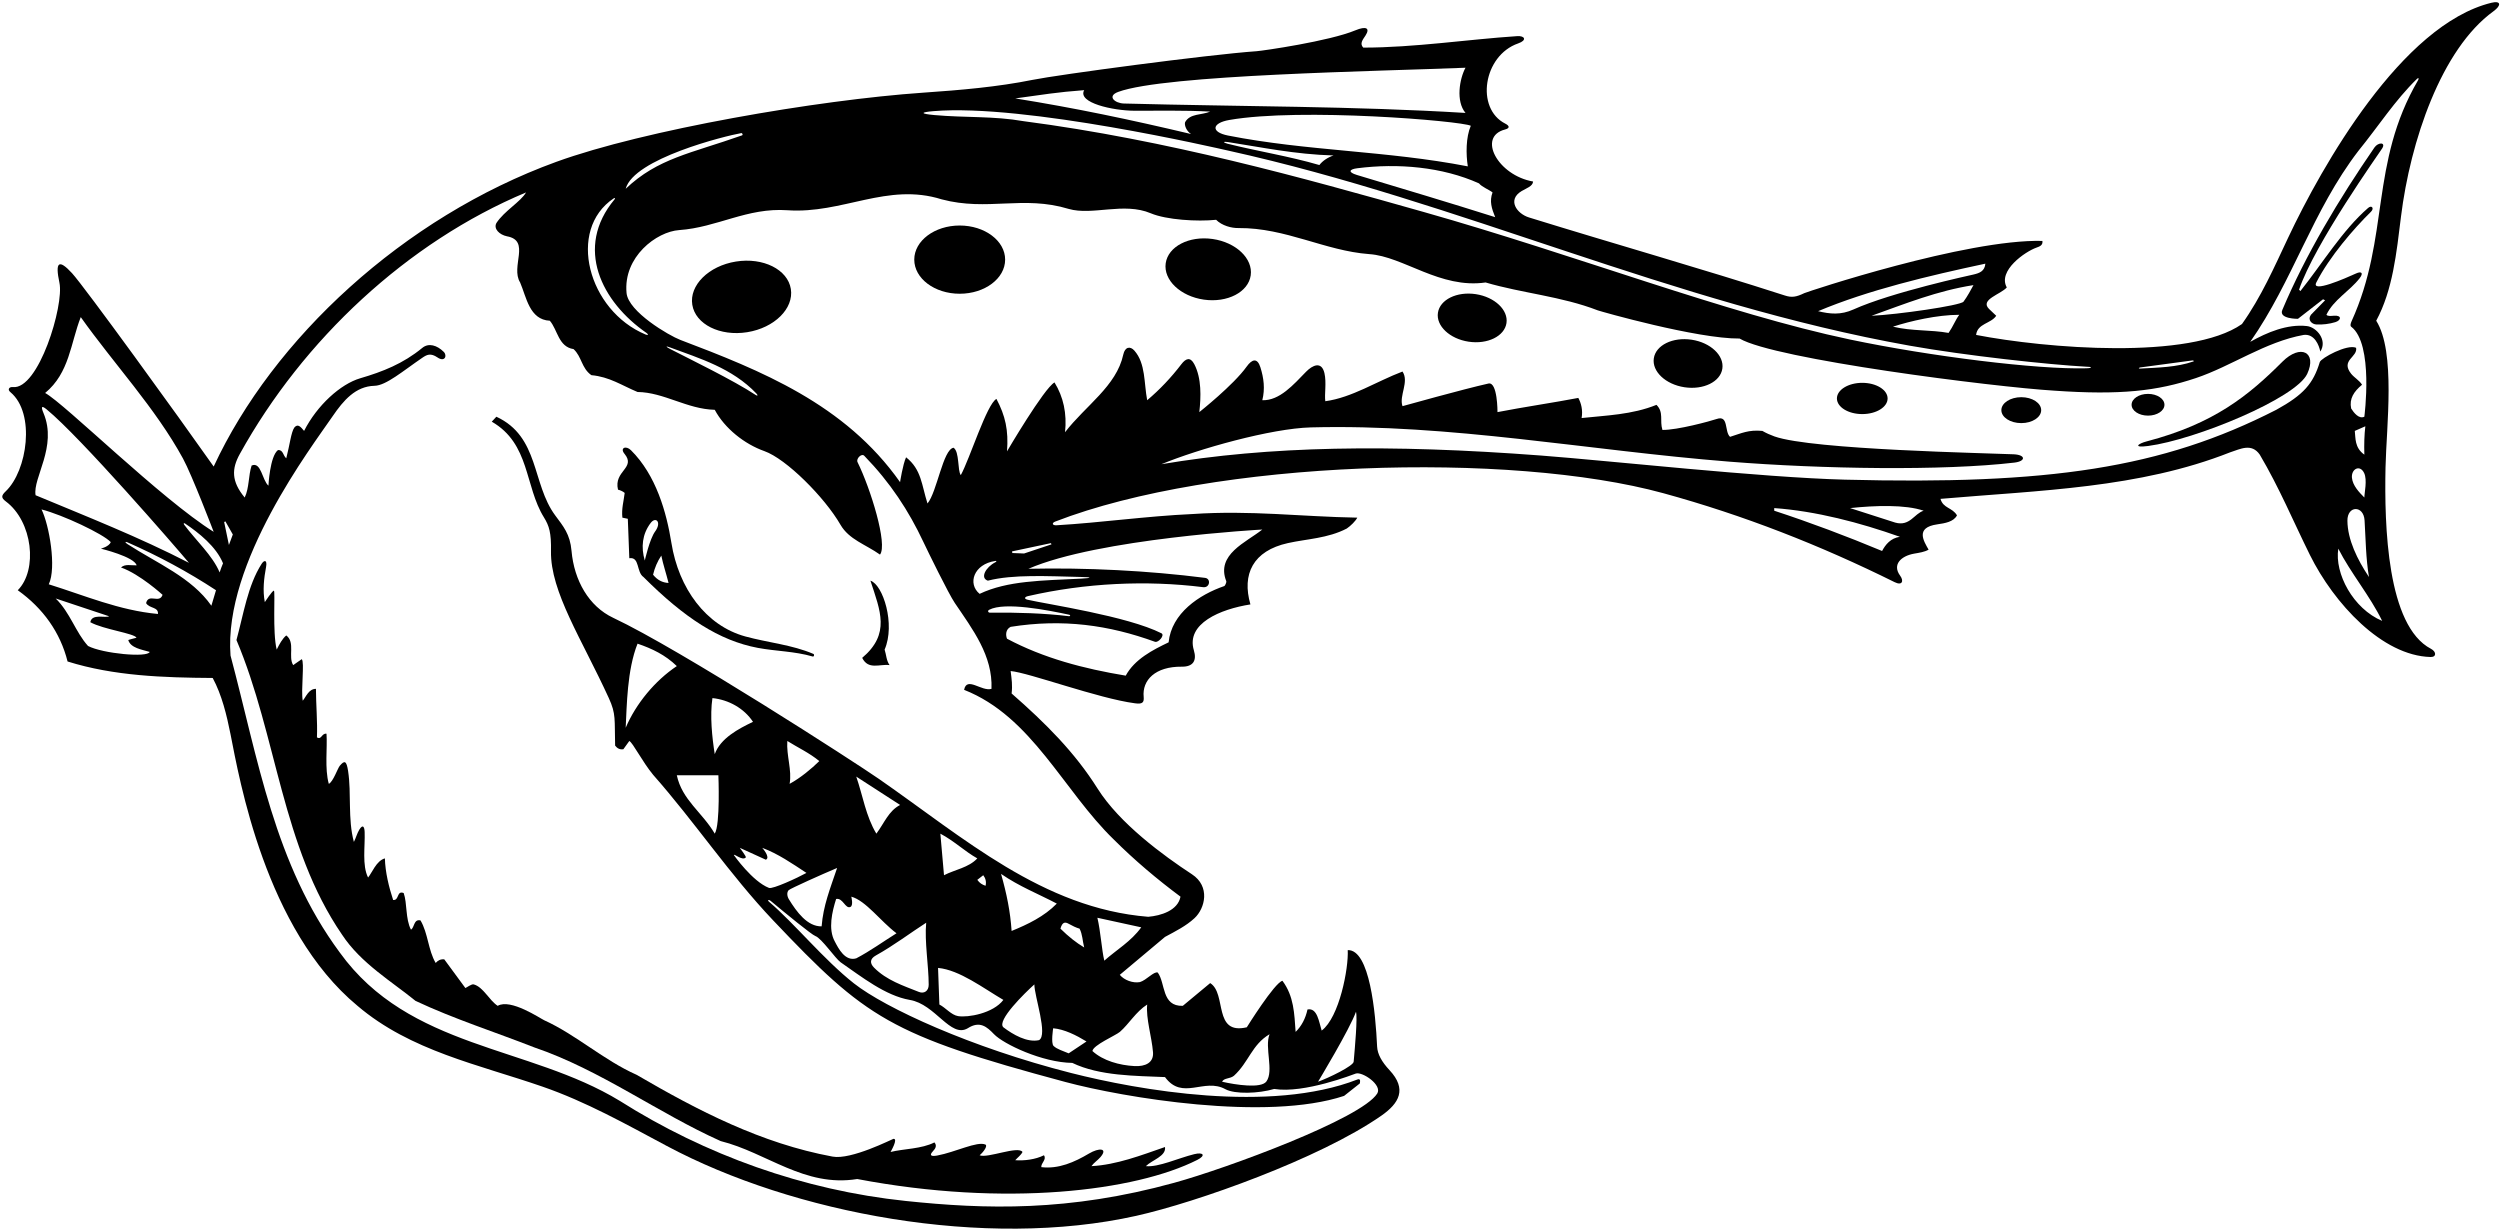 <?xml version="1.0" encoding="UTF-8"?>
<svg xmlns="http://www.w3.org/2000/svg" xmlns:xlink="http://www.w3.org/1999/xlink" width="530pt" height="261pt" viewBox="0 0 530 261" version="1.1">
<g id="surface1">
<path style=" stroke:none;fill-rule:nonzero;fill:rgb(0%,0%,0%);fill-opacity:1;" d="M 528.176 0.59 C 509.129 5.258 492.234 35.238 485.078 50.41 C 482.145 56.633 479.379 62.961 475.297 68.695 C 464.281 76.414 433.605 73.848 418.934 71.004 C 419.215 68.555 422.082 68.625 423.199 66.945 L 421.66 65.48 C 419.688 63.504 424.18 62.402 425.438 60.934 C 423.457 57.379 429.387 53.309 431.738 52.492 C 432.461 52.242 433.117 51.973 432.992 51.074 C 416.836 50.652 383.16 61.836 382.516 62.145 C 380.781 62.98 379.855 63.121 378.395 62.648 C 360.652 56.922 342.219 51.699 324.152 46.102 C 321.508 45.281 319.504 42.352 322.574 40.512 C 323.637 39.879 324.93 39.504 325.02 38.484 C 317.547 37.188 313.102 28.992 319.078 27.449 C 320.172 27.168 319.984 26.645 319.113 26.207 C 312.77 22.996 314.438 11.773 321.852 9.203 C 323.773 8.539 323.285 7.551 321.656 7.66 C 311.121 8.355 299.809 10.094 289.008 10.094 C 288.195 9.234 288.914 8.406 289.477 7.547 C 290.523 5.938 289.621 5.48 287.328 6.434 C 281.801 8.734 267.734 10.762 266.41 10.855 C 255.984 11.59 224.426 15.816 218.852 16.941 C 211.504 18.426 203.676 19.098 195.734 19.645 C 173.301 21.188 136.508 27.559 117.938 34.309 C 85.457 46.121 57.863 71.852 45.301 98.906 C 37.82 88.273 17.879 60.75 15.27 57.914 C 12.441 54.844 11.652 55.512 12.602 59.961 C 13.617 64.719 8.172 82.691 2.707 82.059 C 2.012 81.977 1.465 82.547 2.234 83.16 C 7.551 87.629 5.797 99.801 1.215 104.156 C 0.297 105.031 0.176 105.512 1.215 106.285 C 6.938 110.535 8.047 120.844 3.766 125.129 C 9.148 128.973 12.785 134.078 14.324 140.234 C 24.113 143.309 34.672 143.66 45.094 143.73 C 47.027 147.328 48.055 151.551 48.871 155.66 C 50.73 165.043 56.238 197.051 75.793 213.238 C 87.051 222.82 101.527 225.688 115.023 230.371 C 124.227 233.551 132.758 238.352 141.379 242.953 C 168.188 257.258 208.816 264.914 240.875 257.758 C 253.656 254.906 279.773 245.633 292.836 236.531 C 296.621 233.895 298.34 230.906 294.574 226.867 C 292.949 225.129 292.023 223.488 291.949 221.883 C 291.621 214.738 290.395 201.266 285.719 201.422 C 285.926 205.254 283.945 215.672 280.195 218.484 C 279.617 216.684 279.285 213.59 277.188 214.008 C 276.773 215.922 275.941 217.516 274.672 218.762 C 274.391 214.848 274.32 211.211 271.875 207.926 C 270.195 208.344 264.32 217.785 264.32 217.785 C 257.117 219.465 260.125 210.652 256.559 208.414 L 250.754 213.238 C 246.211 213.379 247.117 208.414 245.441 206.176 C 244.602 205.898 243.062 207.785 241.664 208.203 C 240.195 208.484 238.309 207.785 237.398 206.664 L 246.98 198.625 C 249.254 197.398 251.43 196.32 253.227 194.66 C 255.496 192.559 256.613 187.91 252.691 185.344 C 246.621 181.371 237.352 174.578 232.695 167.191 C 227.836 159.477 221.684 153.336 214.461 147.016 C 214.672 145.34 214.477 143.98 214.254 142.262 C 218.082 142.59 232.859 148.078 240.582 149.094 C 242.156 149.32 242.57 148.973 242.461 147.762 C 242.102 144.195 244.91 141.273 250.555 141.336 C 252.926 141.359 253.766 140.074 253.098 137.859 C 251.395 132.199 258.711 129.133 265.09 128.137 C 263.23 121.723 265.645 116.77 273.031 115.137 C 277.078 114.238 281.477 114.145 285.512 112.051 C 286.348 111.492 287.398 110.441 287.746 109.742 C 275.789 109.535 265.23 108.137 252.781 108.977 C 243.004 109.422 233.402 110.805 223.977 111.359 C 223.086 111.41 222.914 110.879 223.715 110.57 C 257.469 97.504 320.156 95.66 352.625 104.559 C 369.648 109.223 385.891 115.594 401.664 123.418 C 403.297 124.227 403.641 123.141 402.836 122.051 C 401.09 119.695 403.02 117.863 405.805 117.371 C 406.879 117.184 407.988 117.031 408.863 116.527 C 407.848 114.742 405.965 111.844 410.668 111.168 C 412.363 110.926 414.18 110.621 414.879 109.254 C 413.898 107.574 411.941 107.785 411.383 105.758 C 432.43 103.938 453.48 103.52 472.781 95.898 C 474.949 95.199 477.324 93.871 479.074 96.387 C 483.211 103.383 486.203 110.582 489.699 117.645 C 494.789 127.914 505 139.023 515.285 139.285 C 516.578 139.316 516.52 138.148 515.375 137.555 C 506.055 132.699 505.469 111.535 505.73 99.094 C 505.914 90.438 507.934 74.605 503.758 67.996 C 507.266 61.492 508.055 53.656 509.016 45.879 C 510.973 30.062 517.504 10.426 528.621 2.383 C 530.324 1.148 530.234 0.086 528.176 0.59 Z M 453.613 77.914 L 464.859 76.402 C 464.859 76.402 465.316 76.52 464.973 76.637 C 461.445 77.855 457.656 77.922 453.68 78.141 C 453.18 78.172 453.613 77.914 453.613 77.914 Z M 420.895 55.898 C 420.77 57.488 419.641 57.902 418.426 58.188 C 417.652 58.367 401.051 61.949 392.926 65.609 C 390.254 66.812 387.965 66.586 385.438 65.969 C 396.066 61.492 408.797 58.484 420.895 55.898 Z M 396.766 66.945 C 403.969 64.359 410.754 61.633 418.375 60.445 C 417.883 61.352 417.062 62.898 416.266 63.953 C 415.645 64.777 402.098 66.719 396.766 66.945 Z M 415.367 66.738 C 414.555 67.805 414.074 69.18 413.098 70.578 C 409.25 69.883 405.395 70.234 401.312 69.254 C 404.91 68.082 410.684 66.738 415.367 66.738 Z M 316.418 40.793 C 315.719 42.684 316.246 44.219 316.977 46.039 C 307.25 42.953 297.07 39.93 287.68 37.098 C 285.648 36.484 286.09 35.879 287.727 35.672 C 296.34 34.566 305.766 35.375 313.543 38.875 C 314.168 39.641 315.719 40.234 316.418 40.793 Z M 311.176 35.27 C 294.059 31.938 277.008 32.035 260.32 28.73 C 256.629 27.996 256.906 26.078 260.613 25.434 C 275.785 22.785 309.84 25.648 311.809 26.664 C 310.758 29.113 310.77 32.699 311.176 35.27 Z M 282.715 32.961 C 281.562 33.324 280.383 34.09 279.707 34.988 C 273.281 33.109 266.727 32.094 260.246 30.473 C 259.25 30.223 259.273 29.957 260.266 30.109 C 267.516 31.227 274.41 32.715 282.715 32.961 Z M 237.062 19.484 C 246.977 15.812 292.414 15.113 310.684 14.359 C 309.41 16.73 308.605 21.461 310.684 23.941 C 287.062 22.492 263.301 22.609 238.27 21.945 C 236.352 21.895 234.602 20.395 237.062 19.484 Z M 229.848 19.113 C 228.355 21.797 235.957 23.457 240.492 23.477 C 245.566 23.496 250.945 23.352 256.559 23.66 C 254.742 24.43 252.293 24.012 251.246 25.898 C 251.035 26.527 251.523 27.785 252.504 28.414 C 239.59 25.348 227.887 22.891 215.23 20.863 C 220.895 20.094 224.113 19.535 229.848 19.113 Z M 197.902 23.562 C 217.23 21.945 258.055 31.418 260.43 31.941 C 309.551 42.801 354.516 64.309 404.852 73.285 C 416.68 75.395 434.324 77.309 442.254 77.738 C 443.414 77.727 443.844 78.035 442.234 78.078 C 431.965 78.359 409.312 75.57 392.195 71.977 C 366.148 66.5 333.914 54.02 301.895 44.961 C 276.145 37.672 247.551 29.688 216.98 25.688 C 210.617 24.57 204.703 24.988 198.105 24.395 C 195.141 24.129 194.988 23.805 197.902 23.562 Z M 157.164 28.215 C 157.355 28.184 157.578 28.602 157.316 28.695 C 146.402 32.555 139.48 33.535 132.645 40.023 C 134.344 33.633 153.754 28.809 157.164 28.215 Z M 130.09 42.062 C 130.348 41.887 130.488 42.023 130.297 42.254 C 121.719 52.516 127.539 64.02 137.086 70.602 C 137.531 70.91 137.395 71.137 136.887 70.926 C 124.641 65.848 120.133 48.723 130.09 42.062 Z M 17.121 67.227 C 24.027 76.977 32.996 86.566 38.789 97.199 C 40.688 100.672 45.301 112.75 45.301 112.75 C 34.184 105.828 13.703 85.566 9.57 83.312 C 14.742 79.047 14.953 72.75 17.121 67.227 Z M 9.23 87.594 C 8.664 86.242 8.77 85.871 9.895 86.797 C 17.078 92.684 37.273 115.996 40.059 119.324 C 29.5 113.871 18.449 109.535 7.543 104.988 C 6.906 101.312 12.211 94.711 9.23 87.594 Z M 18.66 136.945 C 16.004 134.008 14.883 129.883 11.805 126.879 L 23.137 130.652 C 22.297 131.07 19.461 130.035 19.148 131.91 C 21.945 133.449 28.48 134.266 28.941 135.199 C 28.344 135.375 27.75 135.477 27.191 135.688 C 27.68 137.367 30.059 137.715 31.738 138.203 C 31.324 139.469 21.75 138.566 18.66 136.945 Z M 30.969 127.855 C 31.668 129.043 33.625 128.625 33.484 130.164 C 25.234 129.395 17.961 126.246 10.34 123.871 C 12.016 120.371 10.441 111.305 8.801 107.996 C 13.281 109.145 21.852 113.18 23.477 114.922 C 23.141 115.883 21.387 116.316 21.387 116.316 C 21.387 116.316 28.48 118.031 28.965 119.855 C 27.809 119.895 26.516 119.504 25.652 120.305 C 29.66 121.711 34.465 126.105 34.465 126.105 C 33.766 128.066 31.527 125.688 30.969 127.855 Z M 44.812 128.414 C 40.613 122.402 33.344 119.457 26.965 115.312 C 26.449 114.98 26.516 114.75 27.051 114.984 C 33.539 117.844 39.785 121.188 45.793 125.129 Z M 46.562 121.352 C 45.059 117.758 41.543 114.594 39.035 111.227 C 38.855 110.988 38.98 110.816 39.219 110.977 C 42.141 112.953 45.832 115.863 47.281 119.422 C 47.004 120.047 46.797 120.668 46.562 121.352 Z M 47.523 110.672 L 47.781 110.531 L 49.359 113.309 L 48.531 115.535 Z M 287.469 214.496 C 287.816 215.758 287.25 221.957 286.98 225.059 C 286.98 225.965 281.594 228.555 279.426 229.324 C 279.426 229.324 286.141 218.211 287.469 214.496 Z M 261.594 228.062 C 264.742 225.195 265.371 221.492 269.145 219.254 C 268.039 222.066 270.113 227.039 268.473 229.277 C 267.348 230.809 261.949 229.984 259.078 229.324 C 259.496 228.484 260.746 228.754 261.594 228.062 Z M 237.426 218.75 C 239.348 217.07 240.797 214.5 243.203 212.961 C 242.914 215.914 244.16 219.73 244.438 223.062 C 244.621 225.301 242.809 226.141 240.484 226.008 C 237.363 225.836 233.871 224.902 231.594 222.82 C 231.734 221.559 236.555 219.508 237.426 218.75 Z M 234.113 203.66 C 233.551 201.352 233.344 197.504 232.645 194.566 L 241.945 196.594 C 239.777 199.602 236.699 201.352 234.113 203.66 Z M 236.141 177.996 C 240.477 182.332 245.371 186.457 250.266 190.094 C 249.707 193.031 246.109 194.137 243.414 194.359 C 221.078 192.559 204.266 177.57 186.352 165.145 C 181.27 161.617 144.223 137.668 129.992 130.973 C 124.832 128.543 121.715 123.062 121.164 116.785 C 120.855 113.219 119.418 111.582 117.691 109.246 C 112.723 102.52 114.383 92.586 105.23 88.344 L 104.254 89.395 C 112.391 94.09 111.203 103.043 115.312 109.68 C 116.441 111.5 116.879 112.969 116.809 116.855 C 116.656 125.434 123.387 135.57 129.062 147.977 C 130.637 151.41 130.254 152.469 130.406 158.066 C 130.828 158.625 131.387 158.973 132.156 158.836 L 133.414 157.086 C 134.191 157.492 136.152 161.461 138.473 164.27 C 147.234 174.184 154.707 185.422 163.898 195.109 C 183.598 215.875 188.652 219.387 225.852 229.379 C 238.145 232.68 268.516 237.793 284.949 232.328 L 288.27 229.699 C 288.27 229.699 288.625 228.52 287.785 228.848 C 269.254 236.078 241.328 231.105 227.074 227.477 C 205.801 222.066 187.66 213.695 181.023 208.469 C 174.645 203.445 168.406 195.746 163.039 191.176 C 162.664 190.855 162.871 190.586 163.414 191.016 C 166.574 193.652 172.082 198.172 172.852 198.438 C 174.176 198.898 177.117 203.246 178.223 204.012 C 182.68 207.094 187.695 211.082 192.855 211.98 C 198.312 212.867 201.504 220.152 205.16 217.992 C 207.715 216.348 209.223 217.68 210.73 219.246 C 212.742 221.336 220.934 225.254 227.328 225.336 C 233.133 228.133 240.754 228.062 246.98 228.344 C 250.699 233.395 255.258 228.422 259.777 230.906 C 261.777 232.004 266.859 231.84 270.125 230.859 C 276.496 231.879 286.934 227.758 287.438 227.59 C 288.816 227.141 293.109 230.031 291.969 231.836 C 288.605 237.145 260.281 247.621 248.938 250.75 C 226.566 256.914 208.891 256.375 191.992 254.602 C 170.363 252.332 149.551 244.867 131.387 233.379 C 112.086 221.629 86.77 222.398 72.016 201.91 C 58.168 183.168 54.742 161.004 48.871 138.973 C 47.371 119.262 66.016 94.82 70.539 88.211 C 72.824 84.871 75.398 81.879 79.402 81.789 C 81.848 81.734 85.418 78.652 89.543 75.84 C 90.477 75.203 91.281 74.773 92.746 75.777 C 94.289 76.836 94.887 75.398 94.059 74.582 C 92.648 73.188 90.875 72.641 89.52 73.758 C 85.457 77.098 81.141 78.797 76.363 80.195 C 72.191 81.422 67.219 85.926 64.465 91.352 C 63.793 90.559 63.176 89.719 62.406 90.629 C 61.711 91.602 61.43 94.332 60.688 97.156 C 59.988 96.598 60.059 95.34 58.938 95.406 C 57.203 96.734 56.91 102.961 56.91 102.961 C 55.582 101.844 55.371 97.785 53.344 98.695 C 52.645 100.793 52.855 103.449 51.875 105.477 C 49.02 102.031 49.098 99.383 50.848 96.227 C 64.258 72.012 86.324 51.359 111.527 40.793 C 110.336 42.82 106.91 44.711 105.23 47.297 C 104.586 48.52 105.902 49.77 107.469 50.094 C 112.574 51.004 108.172 56.527 110.266 59.883 C 111.598 62.961 112.227 67.785 116.562 67.996 C 118.238 69.953 118.379 73.52 121.598 74.012 C 123.344 75.617 123.273 78.066 125.371 79.535 C 129.219 79.883 131.805 81.703 135.16 83.102 C 140.758 83.172 145.652 86.738 151.527 86.879 C 153.629 90.82 157.836 94.148 162.047 95.637 C 166.672 97.27 174.805 105.395 178.191 111.262 C 179.996 114.383 183.484 115.402 186.559 117.574 C 188.238 115.441 184.555 103.551 181.801 97.98 C 181.438 97.246 182.648 96.035 183.223 96.625 C 188.754 102.316 192.652 108.285 195.762 114.902 C 196.688 116.871 201.102 125.887 202.406 127.812 C 206.223 133.453 210.488 139.016 210.195 146.035 C 208.098 146.664 204.953 143.309 204.391 146.246 C 218.797 151.91 225.441 167.645 236.141 177.996 Z M 200.129 185.547 L 199.355 176.734 C 202.336 178.32 204.461 180.441 207.188 181.98 C 205.371 183.938 202.434 184.359 200.129 185.547 Z M 208.449 185.547 C 208.926 186.16 209.148 186.945 208.938 187.785 C 208.23 187.547 207.68 187.227 207.188 186.527 Z M 212.715 211.98 C 210.551 214.84 205.191 215.766 203.102 215.414 C 201.645 215.168 200.461 213.617 199.148 212.961 L 198.867 205.199 C 203.414 205.617 208.52 209.531 212.715 211.98 Z M 219.285 208.695 C 219.285 211.211 222.223 219.465 220.266 220.512 C 217.746 221.07 214.742 219.324 212.715 217.785 C 211.215 216.406 217.328 210.441 219.285 208.695 Z M 214.461 197.363 C 214.184 193.238 213.414 189.465 212.223 185.266 C 216.141 187.961 220.055 189.465 224.043 191.562 C 221.387 194.289 217.887 195.965 214.461 197.363 Z M 223.273 217.992 C 225.648 218.203 228.168 219.465 230.336 220.793 L 226.559 223.309 C 225.414 222.812 224.086 222.441 223.359 221.742 C 222.758 221.16 223.273 217.992 223.273 217.992 Z M 224.812 196.875 C 225.227 195.383 225.852 195.441 226.562 195.844 C 227.281 196.254 228.211 196.703 228.867 196.875 C 229.496 198.066 229.496 199.531 229.848 200.863 C 228.098 199.812 226.547 198.578 224.812 196.875 Z M 152.297 164.359 C 152.297 164.359 152.73 174.852 151.527 176.734 C 148.867 172.191 144.602 169.602 143.484 164.359 Z M 132.645 154.289 C 132.891 149.668 132.926 142.051 135.16 136.457 C 138.238 137.504 141.035 138.836 143.484 141.211 C 138.867 144.289 134.812 149.184 132.645 154.289 Z M 151.527 159.883 C 150.965 156.387 150.477 151.699 151.035 147.996 C 154.465 148.344 157.75 150.164 159.637 153.031 C 156.559 154.496 152.715 156.527 151.527 159.883 Z M 158.117 181.766 C 158.254 181.613 156.84 179.742 156.84 179.742 L 162.363 182.262 C 163.414 181.77 161.594 179.742 161.594 179.742 C 164.953 181 167.891 183.031 170.965 185.059 C 169.078 186.105 163.801 188.539 163.027 188.238 C 159.508 186.879 155.582 181.281 155.582 181.281 C 155.582 180.871 157.414 182.586 158.117 181.766 Z M 166.91 157.086 C 169.105 158.477 171.594 159.602 173.691 161.352 C 172.02 162.988 169.707 164.918 167.398 166.176 C 167.926 163.266 166.699 160.234 166.91 157.086 Z M 167.207 188.711 C 167.559 188.363 174.461 185.266 177.469 184.008 C 175.973 188.449 174.531 191.98 174.184 196.387 C 171.172 196.453 168.895 193.332 167.238 190.637 C 166.844 189.992 166.77 189.148 167.207 188.711 Z M 177.258 190.582 C 178.723 190.289 179.203 192.781 180.305 192.262 C 180.957 191.953 180.477 190.094 180.477 190.094 C 183.555 190.93 186.699 195.336 190.059 197.855 C 187.258 199.602 184.461 201.633 181.523 203.168 C 179.148 203.867 177.75 201.07 176.98 199.602 C 175.512 196.945 176.422 193.238 177.258 190.582 Z M 181.523 164.637 L 190.824 170.652 C 188.379 171.91 187.469 174.496 185.789 176.734 C 183.555 173.031 182.926 168.695 181.523 164.637 Z M 185.695 202.551 C 189.441 200.477 193.184 197.645 196.352 195.617 C 195.977 199.602 196.879 204.695 196.883 208.773 C 196.883 210.094 195.906 210.727 194.816 210.293 C 191.453 208.949 187.965 207.828 185.297 205.137 C 184.41 204.238 184.352 203.293 185.695 202.551 Z M 142.078 73.664 C 148.348 75.996 155.203 78.027 160.355 83.422 C 160.707 83.785 160.652 84.031 160.215 83.742 C 155.625 80.691 146.012 76.012 142.023 73.965 C 141.246 73.566 140.906 73.227 142.078 73.664 Z M 209.426 123.102 C 214.762 121.734 222.055 122.152 229.25 122.32 C 231.578 122.371 231.539 122.543 229.254 122.668 C 220.832 123.086 213.574 123.098 207.68 125.898 C 205.066 123.762 206.422 119.594 211.004 118.922 C 211.305 118.875 211.312 119.047 211.02 119.195 C 208.961 120.242 207.715 122.551 209.426 123.102 Z M 214.555 116.895 L 222.793 115.145 L 222.918 115.402 L 217.109 117.34 L 214.613 117.242 Z M 226.695 130.328 C 227.008 130.395 226.879 130.664 226.629 130.637 C 221.336 130 215.613 129.824 209.984 129.883 C 209.496 129.953 209.273 129.496 209.719 129.266 C 213.004 127.551 222.121 129.344 226.695 130.328 Z M 267.609 112.262 C 264.207 114.98 257.715 117.543 259.98 123.238 C 260.047 123.395 259.727 124.188 259.559 124.242 C 254.23 126.07 248.359 130.008 247.746 136.176 C 244.391 137.785 240.547 139.742 238.656 143.238 C 229.777 141.77 221.246 139.535 213.484 135.406 C 213.203 134.711 213.133 133.449 214.254 132.891 C 225.309 131.137 235.066 132.504 244.844 136.055 C 245.582 136.32 247.004 134.648 246.223 134.254 C 239.004 130.613 221.988 128.098 217.867 127.148 C 217.004 126.949 217.242 126.531 217.934 126.375 C 230.113 123.586 243 122.973 255.066 124.48 C 256.504 124.66 256.773 122.672 255.473 122.508 C 243.445 120.973 230.203 120.309 218.027 120.582 C 232.859 114.148 267.609 112.262 267.609 112.262 Z M 399.004 116.809 C 391.453 113.66 383.828 110.793 376.137 108.273 L 376.137 107.715 C 384.949 108.344 394.32 110.793 402.781 113.801 C 400.816 114.078 399.703 115.477 399.004 116.809 Z M 401.801 110.793 L 392.223 107.715 C 397.469 107.156 403.938 106.934 407.816 108.273 C 405.812 108.875 404.91 111.648 401.801 110.793 Z M 505.02 131.633 C 498.863 129.043 494.891 121.57 495.719 116.316 C 498.305 121.422 502.43 126.316 505.02 131.633 Z M 501.242 96.387 C 499.145 94.918 499.398 92.848 499.215 91.352 L 501.453 90.371 C 501.242 92.121 501.172 94.148 501.242 96.387 Z M 501.195 100.277 C 501.902 101.742 501.242 104.539 501.242 105.477 C 500.109 104.344 498.785 102.945 498.613 101.309 C 498.422 99.441 500.289 98.402 501.195 100.277 Z M 501.289 110.332 C 501.523 114.348 501.566 118.461 502.223 122.332 C 499.742 118.613 497.691 114.41 497.652 110.402 C 497.617 107.125 501.102 107.078 501.289 110.332 Z M 512.641 16.988 C 502.309 34.719 506.684 50.184 498.52 68.133 C 498.324 68.586 498.203 69.066 498.445 69.254 C 503.27 72.891 501.242 88.344 501.242 88.344 C 500.121 88.906 499.004 87.508 498.445 86.598 C 498.012 84.535 499.008 83.016 500.754 81.562 C 500.211 80.668 499.078 80.035 498.438 79.23 C 496.141 76.344 499.883 75.715 499.492 73.73 C 497.605 72.891 492.047 75.926 491.793 76.762 C 490.41 81.32 488.367 83.691 482.57 86.879 C 458.281 99.297 434.289 102.797 391.105 101.688 C 373.387 101.23 341.258 97.68 326.656 96.57 C 294.508 94.133 268.988 94.559 246.211 98.414 C 254.102 95.148 269.496 90.828 277.883 90.609 C 307.48 89.832 336.578 95.48 366.613 97.871 C 386.355 99.445 411.918 99.84 427.035 98.074 C 429.508 97.785 429.496 96.43 426.902 96.309 C 421.668 96.059 384.172 95.371 376.184 92.523 C 375.285 92.203 374.426 91.816 373.621 91.352 C 370.684 91.074 369.215 91.844 366.77 92.609 C 365.535 91.508 366.527 87.945 363.953 88.82 C 362.574 89.289 355.578 91.195 352.434 91.145 C 351.805 89.113 352.781 87.438 351.172 85.828 C 346 87.926 340.473 88.066 335.301 88.625 C 335.605 86.953 335.188 85.426 334.602 84.359 C 329.496 85.34 322.852 86.316 317.469 87.367 C 317.469 87.367 317.5 80.871 315.551 81.309 C 310.258 82.488 297.328 86.105 297.328 86.105 C 296.559 83.871 298.797 80.934 297.328 78.766 C 291.805 80.863 286.629 84.289 280.965 85.059 C 280.754 83.594 281.25 81.109 280.781 79.102 C 280.168 76.496 278.238 77.422 276.887 78.809 C 274.227 81.535 271.281 84.965 267.609 84.848 C 268.215 82.426 267.926 80.156 267.203 77.863 C 266.562 75.848 265.465 76.078 264.285 77.727 C 261.508 81.629 254.254 87.367 254.254 87.367 C 254.609 84.199 254.766 80.215 253.188 77.203 C 252.344 75.594 251.387 75.984 250.449 77.215 C 248.281 80.047 245.895 82.574 243.203 84.848 C 242.508 81.242 242.898 77.059 240.488 74.328 C 239.617 73.34 238.496 73.492 238.133 75.176 C 236.688 81.863 230.129 85.996 225.789 91.633 C 226.211 87.645 225.441 84.148 223.555 81.074 C 221.316 82.332 213.484 95.688 213.484 95.688 C 213.832 91.211 213.133 88.137 211.246 84.57 C 209.219 85.617 205.582 97.297 203.691 100.723 C 202.961 99.785 203.445 95.762 202.152 94.918 C 199.914 95.27 198.656 104.289 196.629 106.738 C 195.371 102.82 195.371 99.535 192.086 96.945 C 191.387 98.484 190.816 102.215 190.816 102.215 C 179.145 85.633 161.246 78.527 144.219 72.055 C 141.832 71.145 133.203 66.102 132.828 62.117 C 132.105 54.445 139.184 49.109 143.992 48.777 C 152.02 48.227 158.406 43.977 166.91 44.57 C 178.609 45.398 188.098 38.625 199.637 42.262 C 209.355 44.848 216.91 41.352 226.559 44.289 C 231.605 45.75 238.234 42.801 243.949 45.211 C 247.277 46.617 253.824 47.012 257.816 46.598 C 259.078 47.855 261.094 48.379 262.574 48.348 C 272.574 48.277 280.895 53.172 290.266 53.871 C 297.516 54.348 305.301 61.281 314.949 59.883 C 322.73 62.172 330.996 62.809 338.727 65.797 C 339.266 66.004 359.773 71.844 368.797 71.773 C 376.148 76.141 422.754 82.055 435.508 82.82 C 449.512 83.801 457.34 82.898 465.523 80.156 C 473.043 77.637 480.215 72.477 488.375 71.004 C 490.656 70.719 491.629 73.148 491.906 74.535 C 493.473 72.117 491.121 69.359 489.062 69.125 C 484.918 68.66 480.645 70.441 477.047 72.473 C 486.066 59.605 490.262 44.641 499.984 31.98 C 504.25 26.73 507.719 21.293 512.406 16.711 C 512.715 16.414 512.863 16.602 512.641 16.988 "/>
<path style=" stroke:none;fill-rule:nonzero;fill:rgb(0%,0%,0%);fill-opacity:1;" d="M 503.383 31.266 C 495.887 42.152 488.73 54.125 483.848 65.719 C 483.035 67.648 487.164 67.59 487.164 67.59 L 492.48 63.449 L 492.922 63.66 L 489.914 66.738 C 489.145 67.84 490.105 68.742 491.078 68.789 C 492.395 68.855 493.852 68.676 495.098 68.293 C 496.336 67.914 496.527 66.812 494.82 66.93 C 494.211 66.973 493.52 67.09 493.199 66.738 C 494.691 63.562 498.121 61.719 500.242 58.988 C 501.125 57.848 500.609 57.461 499.508 57.965 C 497.191 59.02 489.844 62.234 491.07 59.859 C 493.84 54.434 499.016 48.449 502.641 44.895 C 503.391 44.164 502.82 43.41 502.039 44.086 C 496.625 48.781 492.391 55.789 487.688 61.703 L 487.395 61.422 C 490.684 51.703 504.359 32.52 505.023 31.457 C 505.859 30.117 504.18 30.113 503.383 31.266 "/>
<path style=" stroke:none;fill-rule:nonzero;fill:rgb(0%,0%,0%);fill-opacity:1;" d="M 483.863 76.688 C 476.785 83.77 469.41 89.84 455.078 93.578 C 453.328 94.031 452.027 94.992 455.41 94.547 C 465.457 93.219 486.715 84.445 489.133 79.254 C 491.27 74.656 487.711 72.84 483.863 76.688 "/>
<path style=" stroke:none;fill-rule:nonzero;fill:rgb(0%,0%,0%);fill-opacity:1;" d="M 100.426 208.691 C 99.977 208.566 99.008 209.324 98.66 209.465 L 94.184 203.379 C 93.414 203.309 92.855 203.59 92.363 204.148 C 90.758 201.422 90.758 197.855 89.148 195.129 C 87.68 194.777 87.891 196.664 87.121 197.086 C 85.93 194.777 86.352 191.492 85.582 189.324 C 84.051 188.727 84.676 190.945 83.344 190.793 C 82.453 188.102 81.664 184.848 81.598 181.98 C 79.777 182.469 78.867 185.059 78.031 186.035 C 76.73 183.438 77.422 179.449 77.305 176.371 C 77.262 175.27 76.914 174.656 76.152 175.926 C 75.691 176.695 75.43 177.719 75.023 178.484 C 73.703 173.582 74.531 168.281 73.797 163.453 C 73.465 161.273 73.055 161.133 72.031 162.348 C 71.59 162.871 70.617 165.758 69.707 166.176 C 68.801 162.961 69.43 158.484 69.219 155.547 C 68.168 155.406 68.168 156.945 67.191 156.316 C 67.332 153.102 66.98 149.184 66.98 146.035 C 65.441 146.035 64.883 147.715 64.184 148.555 C 63.766 146.316 64.602 140.371 63.973 139.742 L 62.156 141.004 C 61.035 139.254 62.645 136.176 60.688 134.711 C 59.848 135.406 59.219 136.598 58.66 137.715 C 57.75 134.078 58.387 125.352 58.07 125.227 C 57.793 125.113 56.141 127.645 56.141 127.645 C 55.66 125.176 55.957 122.602 56.406 120.191 C 56.688 118.676 56.023 118.66 55.465 119.531 C 52.52 124.129 51.629 130.211 50.129 135.688 C 58.73 156.035 59.707 179.465 72.504 198.133 C 76.492 204.219 83.137 208.133 88.098 212.191 C 96.281 216.035 104.883 218.762 113.273 222.051 C 127.262 226.805 139.637 236.035 152.785 241.91 C 162.574 244.355 170.547 251.77 181.734 249.953 C 213.137 255.926 240.699 252.531 253.82 245.902 C 255.676 244.965 255.141 244.199 253.18 244.684 C 249.699 245.547 245.625 247.484 242.922 247.223 C 244.254 245.895 247.258 245.129 246.98 243.168 C 241.945 244.918 236.699 246.945 231.387 247.223 C 231.875 246.512 232.73 245.973 233.309 245.293 C 234.953 243.363 232.965 243.305 230.875 244.547 C 227.785 246.383 224.414 247.875 220.754 247.434 C 220.688 246.527 221.945 245.828 221.316 244.918 C 219.496 245.828 217.117 246.105 215.23 245.965 C 215.723 245.406 216.488 244.848 216.77 244.219 C 215.863 242.84 209.355 245.617 207.68 244.918 C 208.719 244.02 209.379 242.859 208.91 242.648 C 207.188 241.871 202.504 244.266 198.711 244.969 C 197.605 245.176 196.824 245.07 197.789 244.051 C 198.309 243.5 198.691 242.879 198.098 242.191 C 195.371 243.59 191.594 243.52 188.797 244.219 C 188.797 244.219 190.504 241.305 189.395 241.441 C 189.184 241.469 180.41 245.961 176.488 245.195 C 161.387 242.398 148.027 235.477 134.953 227.855 C 128.062 224.812 122.113 219.352 115.387 216.301 C 114.535 215.914 108.238 211.633 105.512 213.238 C 103.68 212.039 102.461 209.242 100.426 208.691 "/>
<path style=" stroke:none;fill-rule:nonzero;fill:rgb(0%,0%,0%);fill-opacity:1;" d="M 184.531 123.102 C 186.629 129.527 188.805 134.371 182.785 139.465 C 184.09 142.105 186.516 140.719 188.59 141.004 C 187.891 140.023 187.891 138.766 187.539 137.715 C 189.867 132.355 187.203 123.949 184.531 123.102 "/>
<path style=" stroke:none;fill-rule:nonzero;fill:rgb(0%,0%,0%);fill-opacity:1;" d="M 172.438 138.629 C 167.938 136.691 162.77 136.234 158.012 134.93 C 149.613 132.629 143.871 124.68 142.34 115.105 C 141.301 108.629 139.105 100.746 133.762 95.445 C 132.699 94.387 131.363 94.961 132.395 96.211 C 134.891 99.238 130.062 99.805 131.016 103.812 C 131.367 103.879 132.059 104.156 132.434 104.5 C 132.227 106.246 131.734 107.855 131.945 109.742 L 133.098 109.984 L 133.414 118.344 C 135.652 117.996 134.883 121.281 136.422 122.332 C 145.078 130.98 152.492 135.812 160.648 137.348 C 164.523 138.074 168.375 138.051 172.281 139.176 C 172.59 139.266 172.695 138.738 172.438 138.629 Z M 137.93 110.883 C 139.035 109.414 140.328 110.703 138.887 112.672 C 137.711 114.277 136.699 118.836 136.699 118.836 C 135.859 116.016 136.152 113.246 137.93 110.883 Z M 138.449 121.84 C 138.797 120.371 139.359 119.043 140.195 117.785 C 140.59 119.699 141.246 121.633 141.734 123.59 C 140.406 123.52 139.359 122.961 138.449 121.84 "/>
<path style=" stroke:none;fill-rule:nonzero;fill:rgb(0%,0%,0%);fill-opacity:1;" d="M 458.863 85.809 C 458.863 84.535 457.305 83.504 455.379 83.504 C 453.457 83.504 451.898 84.535 451.898 85.809 C 451.898 87.082 453.457 88.113 455.379 88.113 C 457.305 88.113 458.863 87.082 458.863 85.809 "/>
<path style=" stroke:none;fill-rule:nonzero;fill:rgb(0%,0%,0%);fill-opacity:1;" d="M 156.012 55.449 C 150.242 56.375 146.102 60.48 146.766 64.613 C 147.43 68.75 152.645 71.352 158.414 70.426 C 164.184 69.5 168.32 65.398 167.66 61.262 C 166.996 57.129 161.781 54.523 156.012 55.449 "/>
<path style=" stroke:none;fill-rule:nonzero;fill:rgb(0%,0%,0%);fill-opacity:1;" d="M 203.453 47.809 C 198.137 47.809 193.824 51.047 193.824 55.039 C 193.824 59.035 198.137 62.273 203.453 62.273 C 208.773 62.273 213.09 59.035 213.09 55.039 C 213.09 51.047 208.773 47.809 203.453 47.809 "/>
<path style=" stroke:none;fill-rule:nonzero;fill:rgb(0%,0%,0%);fill-opacity:1;" d="M 257.059 50.664 C 252.078 49.953 247.637 52.258 247.129 55.809 C 246.621 59.359 250.246 62.812 255.227 63.523 C 260.203 64.23 264.648 61.93 265.152 58.379 C 265.66 54.824 262.035 51.371 257.059 50.664 "/>
<path style=" stroke:none;fill-rule:nonzero;fill:rgb(0%,0%,0%);fill-opacity:1;" d="M 312.867 62.359 C 308.855 61.754 305.262 63.516 304.84 66.301 C 304.418 69.082 307.328 71.828 311.344 72.438 C 315.355 73.043 318.949 71.281 319.371 68.5 C 319.789 65.719 316.879 62.969 312.867 62.359 "/>
<path style=" stroke:none;fill-rule:nonzero;fill:rgb(0%,0%,0%);fill-opacity:1;" d="M 358.637 72.02 C 354.621 71.414 351.027 73.176 350.609 75.961 C 350.188 78.742 353.098 81.488 357.109 82.098 C 361.121 82.703 364.719 80.941 365.137 78.16 C 365.559 75.379 362.648 72.629 358.637 72.02 "/>
<path style=" stroke:none;fill-rule:nonzero;fill:rgb(0%,0%,0%);fill-opacity:1;" d="M 394.797 81.16 C 391.832 81.16 389.426 82.645 389.426 84.473 C 389.426 86.301 391.832 87.785 394.797 87.785 C 397.766 87.785 400.172 86.301 400.172 84.473 C 400.172 82.645 397.766 81.16 394.797 81.16 "/>
<path style=" stroke:none;fill-rule:nonzero;fill:rgb(0%,0%,0%);fill-opacity:1;" d="M 428.512 84.203 C 426.18 84.203 424.289 85.438 424.289 86.953 C 424.289 88.469 426.18 89.699 428.512 89.699 C 430.84 89.699 432.73 88.469 432.73 86.953 C 432.73 85.438 430.84 84.203 428.512 84.203 "/>
</g>
</svg>
